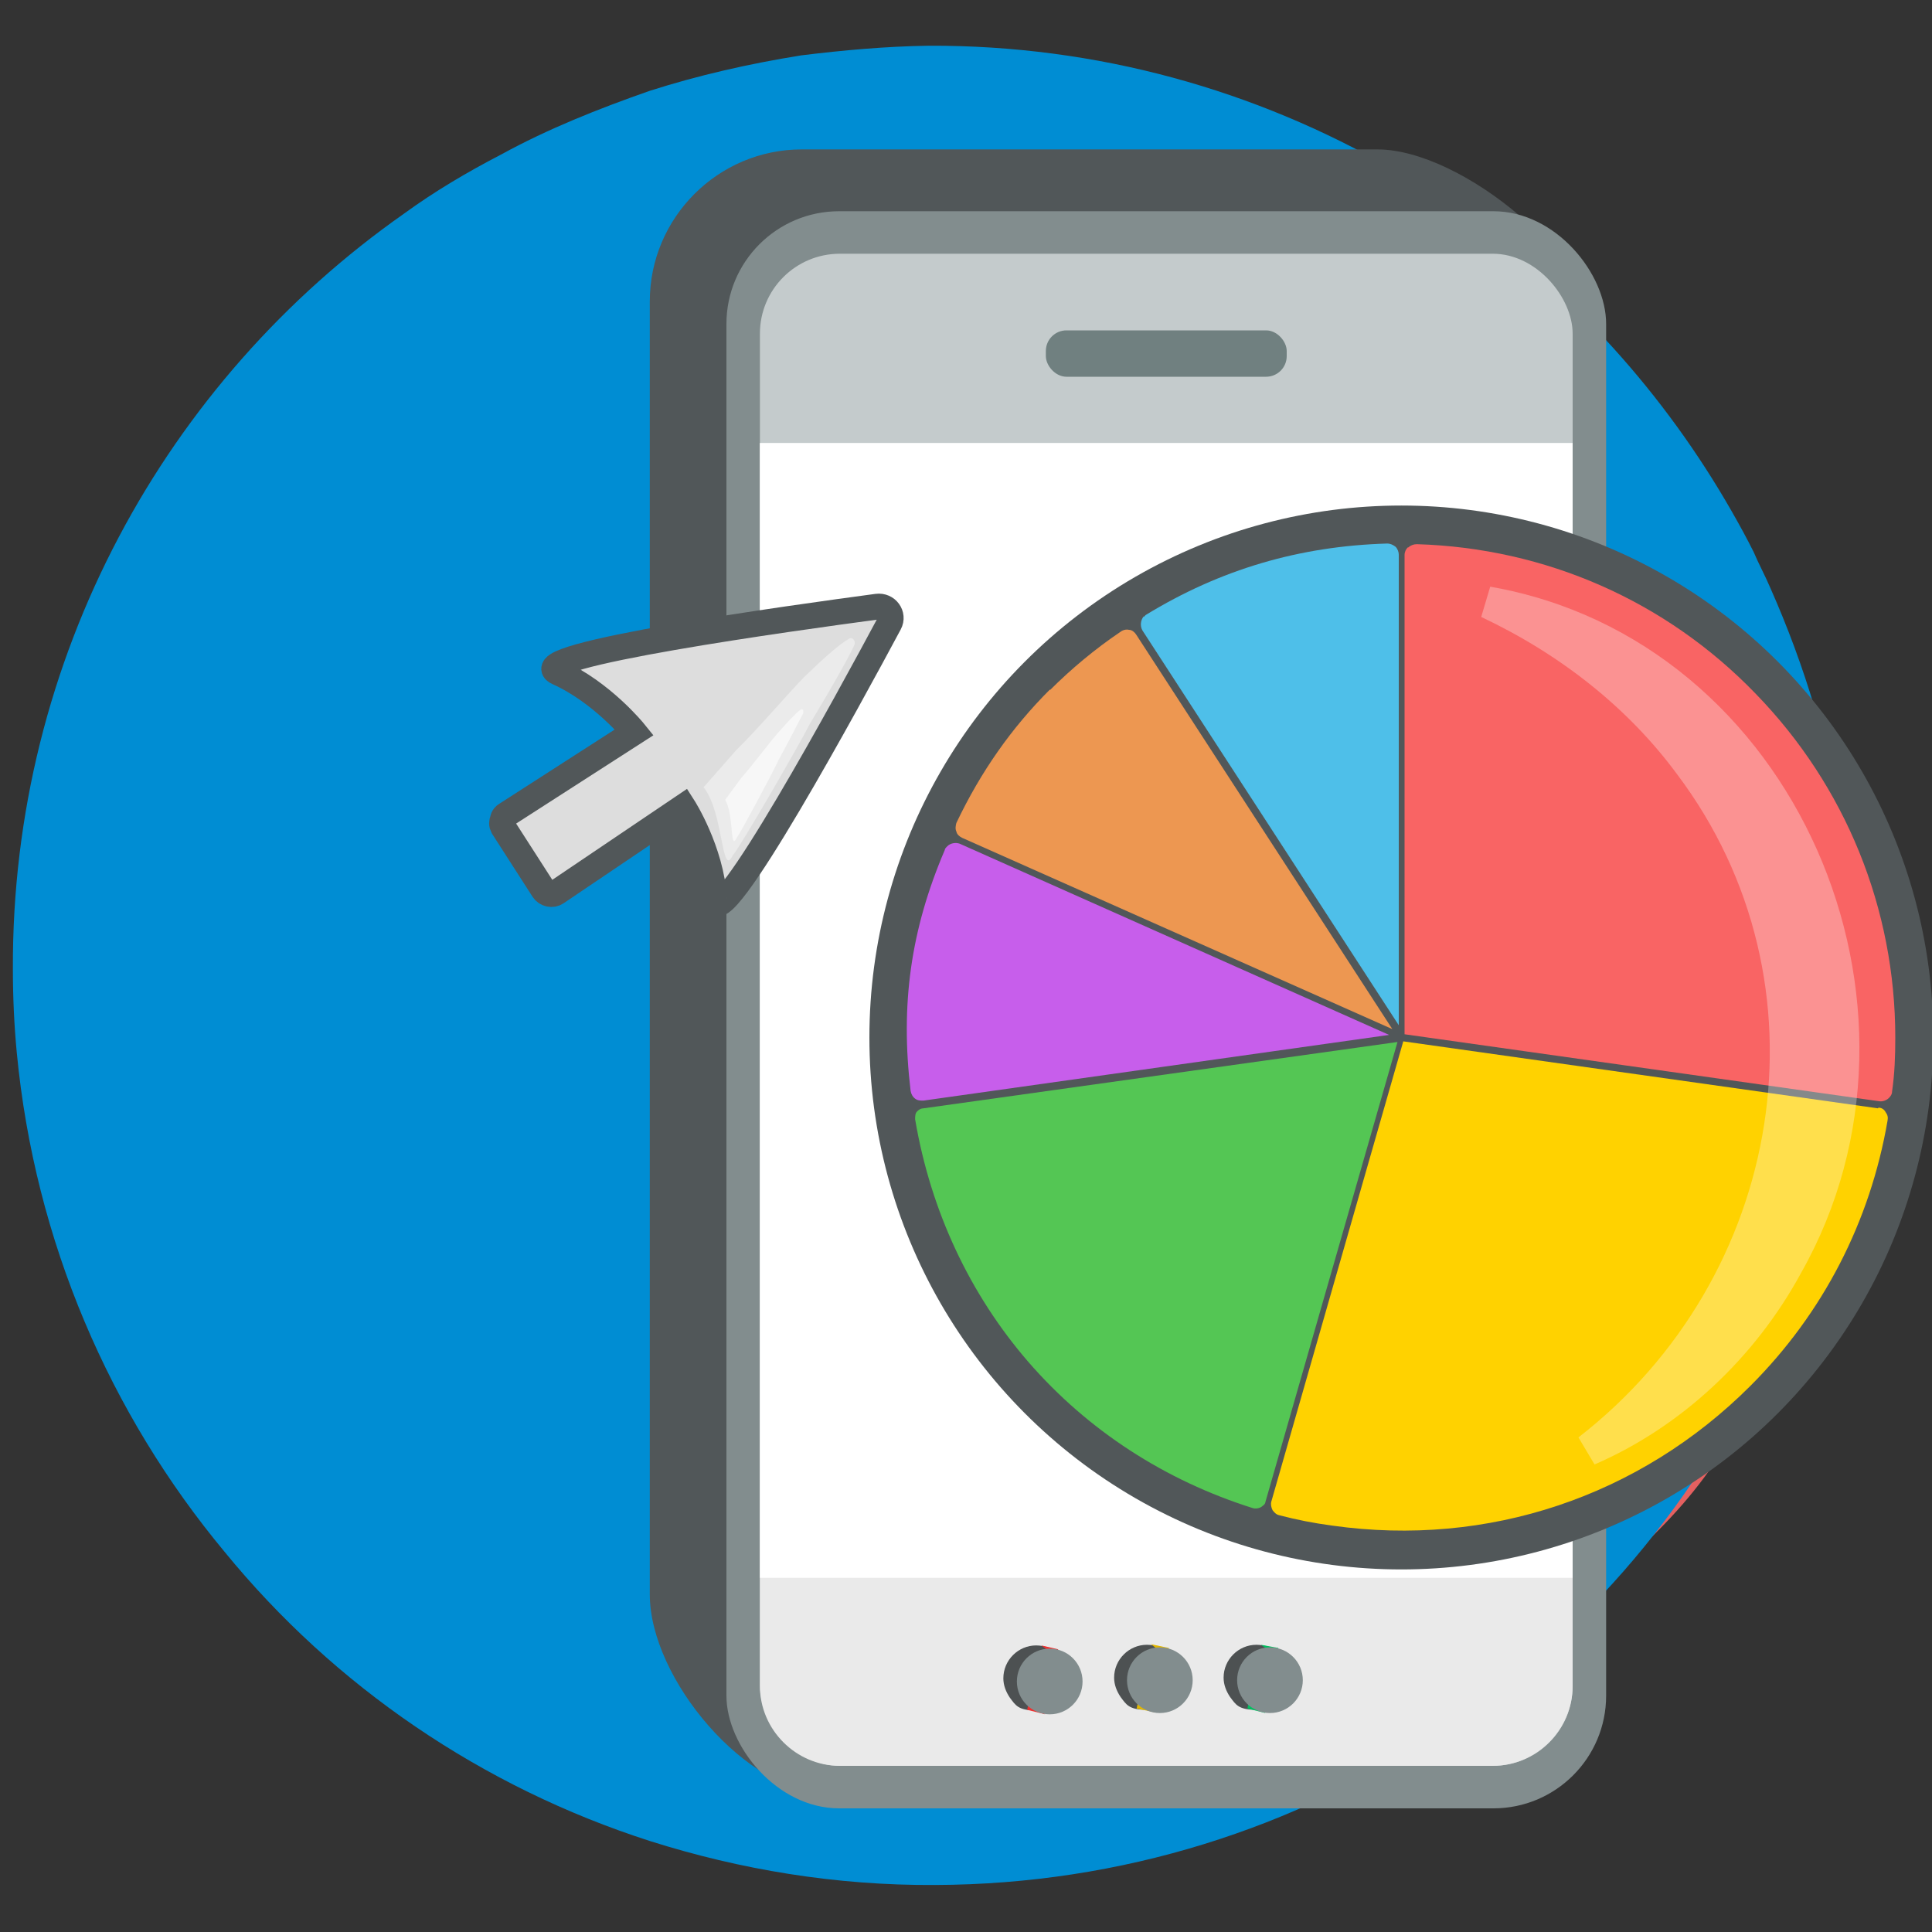 <svg xmlns="http://www.w3.org/2000/svg" id="Camada_1" data-name="Camada 1" version="1.1" viewBox="0 0 300 300"><rect x="0" y="0" width="300" height="300" fill="#333333" stroke="none"/><defs><style>.cls-10,.cls-13,.cls-14,.cls-19,.cls-20,.cls-3,.cls-5{stroke-width:0}.cls-3{fill:#828d8e}.cls-5{fill:#ed9751}.cls-20{fill:#fff}.cls-10{fill:#00bf5f}.cls-13{fill:#4d5152}.cls-14{fill:#ff6b6b}.cls-19{fill:#515759}.cls-27{display:none}</style></defs><path id="Camada_6" fill="#e56060" stroke-width="0" d="M255.3 84.8c48 32.1 35 87.4 35 87.4s-3.6 20.1-22.1 51.8c-13.9 24-48 38.9-48 38.9s-50.4 15.8-73 0c-16-11.3-31.7-14.9-31.7-14.9s-25.4-12-39.4-59.5S87.1 75.7 136 61.3C185 47 230.8 71 230.8 71l24.5 13.8zM192.6 100h-72.4" data-name="Camada 6"/><g id="Camada_10" class="cls-27" data-name="Camada 10"><path d="M689.9-245.8s-31.6-21.9-62.1 18c-30.6 39.9-22.5 117.1-22.5 117.1l16.1 16.2s-14.2-130 68.5-151.3zm41.3 15.7s32.9 12.4-66 156.6c0 0 19.6 5.9 35.8 0 0 0 97.4-136.4 53.1-153.5l-22.9-3z" class="cls-14"/><path d="M700.9-238.1s6 3.2 12 4.6c0 0 10.9 33.6-62.8 151.1l-11.9-6.1c-.1-.1 20.6-121.5 62.7-149.6z" class="cls-14"/><path d="M740.4-269.2c16.7 8.5 23.7 17 23.7 17-29.6-.6-32.9 22.1-32.9 22.1-4-.5-17.5-2.6-20.7-3.5 0 0 26.3-34.9 29.9-35.6zm-41.9 31.1c-7.6-3.8-11-7.7-11-7.7 9.7-21.8-8.3-38.9-8.3-38.9 11.4.8 21.5 2.5 30.3 4.5-1.3 7.6 1.2 30.1-11 42.1z" class="cls-14"/><path d="M724.4-77.9s102.9-114.9 47.1-153.6l-28.1 2.9s1.6-13.7 3-13 29.7-3.2 29.7-3.2 33.9 28.2 17.2 87.6-68.9 79.3-68.9 79.3zm-50-180.2v-1.9c-.5-4.9-4.6-17.6-32.2-19.2 0 0-40.8 6-58.8 76.7 0 0-8 34.8 5.8 61.7 0 0-14.8-82.9 38.6-111.3 31-17 46.6-6 46.6-6z" class="cls-14"/><path d="M377.6-35.8c-2.8 3-3.7 5.8-4.4 9.7-.5 2.8-1.8 5.2-2.8 7.8-2.4 6.2-1.8 12.1 4.2 16 4.5 2.9 11.3 4.6 16.2 1.6 5.2-3.2 5.9-10.4 6-15.9.1-4.9.3-11.3-2.2-15.7-3.3-5.6-10-5.5-14.7-1.9-4.5 3.4-9.8 11.3-4.5 16.5 6 5.8 13.3-1.3 13.9-7.7.4-4.2-5.4-7.8-9-5.1-.4.3-.9.7-1.3 1-6 4.6-.1 14.9 6 10.3.4-.3.9-.7 1.3-1l-9-5.1c1.3-.8 2.6-1.5 3.8-2.3l3.6 2.7c2.7 4.2-1 1.5 1.5.9 3.2-.8-1-3.9-1.9-2.2-.2.3.4 3.2.5 3.8.2 4.1.4 8.3-.7 12.4.5-1.6 2 .2.1-.9-.6-.4-1.5-.4-2.1-.7s-1.1-.8-1.7-1.2c.4 1.8.7 1.9.8.3.1-.4.3-.8.4-1.2.8-2.3 2-4.5 2.7-6.8.6-2.1.3-5.1 1.9-6.7 5.1-5.7-3.3-14.2-8.6-8.6z" class="cls-10"/><path fill="#ab67a9" stroke-width="0" d="M397.5-25.8c-.2 5.5-.6 10 3 14.6 2.5 3.2 4.1 7.3 7.2 9.9 3.6 3 8.8 3.4 12.4.1 3.1-2.9 3.6-7.4 3.8-11.4.3-8.1 1.3-19.7-7.7-23.8-7.3-3.3-19.7 4.6-21.3 11.9-1.7 7.5 9.8 10.6 11.5 3.2.4-1.6 2.6-2.3 4-2.9.7-.3 1.9-.5 2.4-1 .8-.2.7-.3-.4-.1-1-.2-1.2 0-.6.7-.4 1.3.5 4.3.5 5.9-.1 1.9-.1 3.8-.2 5.6 0 .7-.7 3.1-.4 3.6 3.4.3 4.6 0 3.5-1.2-.2-.2-.4-.5-.5-.7-.2-.8-.9-1.6-1.3-2.3-1-1.8-3-3.5-3.9-5.3-.9-2-.1-4.7 0-6.9.1-7.6-11.8-7.6-12 0z"/><path d="M390.3-8.5c-.1 4.2-.9 8.4-.6 12.7.5 5.7 3.7 11.8 10.3 11.2 6.9-.6 8.5-8.3 8.4-14-.1-3.3-1.7-6.4-5.1-7.4-3-.9-6.3.5-7.9 3.1-4 6.6 6.3 12.6 10.3 6-.2.3-.3.5-.5.8-.9.5-1.8 1-2.6 1.5h.5-3.2c.2 0 .3 0 .5.2-.9-.5-1.8-1-2.6-1.5.1 0 .2.3.4.4-.5-.9-1-1.8-1.5-2.6.1.4-.5 1.9-.2 2.4-.2.7-.1.8.3.3h4.9c.3.5.3.4 0-.4.2-.7-.1-1.9-.1-2.7.1-3.3.6-6.5.6-9.8.1-7.7-11.8-7.7-11.9 0zm42.6-145.8s-17-6.7-19.5 6.5c0 0-5.7 10.4 12.7 28.6 18.4 18.2 79.6 71.5 79.6 71.5l16.6-23.9s-70.1-70.8-89.4-82.7z" class="cls-5"/><path fill="#d2d2d2" stroke-width="0" d="M518.9-33.3l-11.7-10.1s-3.9-2-.8-6.4 15.9-21.9 15.9-21.9 1.2-1.1 4 .9c2.8 1.9 9.8 10.1 9.8 10.1l1.7 1.5-18.9 25.9z"/><path fill="#cf524b" stroke-width="0" d="M516.9-35S515.8-15.7 538-7.1c22.3 8.5 20.5-38.3 20.5-38.3s-6.3-16.4-21.8-14.9C521.5-50.9 516.9-35 516.9-35z"/><path fill="#e445c8" stroke-width="0" d="M535.8-15s-1 18.8 20.4 14.7 27.2-9.6 27.2-9.6 6.1-5.3-1.6-10.3-15-17-15-17-9.1-16.5-12.9-13.3S535.8-15 535.8-15z"/></g><path id="Camada_10-2" fill="#008dd3" stroke-width="0" d="M287.4 149.4c.1 20.8-4.3 40.5-12.2 58.4-22.1 49.9-71.9 84.7-130 84.9-15.4.1-30.3-2.4-44.2-6.8-26.2-8.4-49.1-24.1-66.1-44.9-17.8-21.4-29.5-48.2-32.3-77.6-.4-4.2-.6-8.6-.6-12.9-.2-48.4 23.8-91.4 60.7-117.3 4.8-3.5 9.9-6.5 15.1-9.2 7.3-4 15.1-7.1 23.1-9.9 7.5-2.4 15.4-4.2 23.5-5.5 6.5-.8 13.1-1.4 19.8-1.5C170.4 7 195 14 216.3 26.3c3.9 2.2 7.4 4.5 11 7.1 17 12.1 31.2 27.8 41.6 46 1.2 2.1 2.3 4.1 3.4 6.3.8 1.9 1.8 3.7 2.6 5.6 2.7 6.1 5 12.3 6.9 18.7 2.1 7.1 3.7 14.6 4.5 22 .7 5.7 1.2 11.4 1.2 17.3z" data-name="Camada 10"/><path d="M213.9 271.2l-85 7.4c-13 0-28-18-28-31V46.8c0-13 10.6-23.6 23.6-23.6h89.4c13 0 34.2 17.2 34.2 30.2l-10.6 194.2c0 13-10.6 23.6-23.6 23.6z" class="cls-19"/><rect width="136.6" height="248" x="112.8" y="32.8" class="cls-3" rx="17.5" ry="17.5"/><rect width="126.2" height="234.8" x="118" y="39.4" fill="#c4cbcc" stroke-width="0" rx="12.4" ry="12.4"/><path fill="#eaeaea" stroke-width="0" d="M118 68.8h126.2v193c0 6.8-5.6 12.4-12.4 12.4H130.4c-6.8 0-12.4-5.6-12.4-12.4v-193z"/><path d="M118 68.8h126.2V245H118z" class="cls-20"/><rect width="37.4" height="7.2" x="162.4" y="51.3" fill="#708080" stroke-width="0" rx="3.2" ry="3.2"/><path d="M166 260.5c0 2.8-2.3 5.1-5.1 5.1s-3.2-.8-4.1-2c-.6-.9-1-1.9-1-3 0-2.8 2.3-5.1 5.1-5.1s5.2 2.3 5.1 5.1z" class="cls-13"/><path fill="#ef3030" stroke-width="0" d="M161.7 255.5l2.6.6-.1 1.3m-1.9 8.8l-2.8-.7.3-1.4 1.6 1.3.9.8z"/><circle cx="163" cy="261.1" r="5.1" class="cls-3"/><path d="M183.2 260.4c0 2.8-2.3 5.1-5.1 5.1s-3.2-.8-4.1-2c-.6-.9-1-1.9-1-3 0-2.8 2.3-5.1 5.1-5.1s5.1 2.2 5.1 5.1z" class="cls-13"/><path fill="#e2b700" stroke-width="0" d="M178.7 255.3l2.8.6-.2 1.4m-1.9 8.6l-2.9-.6.3-1.5 1.7 1.4.9.7z"/><circle cx="180.1" cy="260.9" r="5.1" class="cls-3"/><path d="M200.2 260.4c0 2.8-2.3 5.1-5.1 5.1s-3.2-.8-4.1-2c-.6-.9-1-1.9-1-3 0-2.8 2.3-5.1 5.1-5.1s5.1 2.2 5.1 5.1z" class="cls-13"/><path d="M195.8 255.4l2.7.5-.1 1.4m-1.9 8.7l-2.8-.7.3-1.4 1.6 1.3.9.8z" class="cls-10"/><circle cx="197.2" cy="260.9" r="5.1" class="cls-3"/><circle cx="217.6" cy="161.1" r="82.6" class="cls-19"/><g><path fill="#54c654" stroke-width="0" d="M142.5 172.5c.2-.2.5-.4.9-.4l73.6-10.3-20.5 71.4c0 .2-.2.5-.4.6-.4.4-1 .5-1.5.4-13.7-4.3-25.7-12.1-34.9-22.7-9.1-10.5-15.2-23.5-17.6-37.7 0-.5 0-1 .4-1.3z"/><path fill="#ffd200" stroke-width="0" d="M291.7 172c.5 0 .9.3 1.1.7.3.4.4.8.3 1.3-2.7 15.7-10 29.9-21.3 41.2-17.2 17.2-40.8 25.1-64.9 21.7-3-.4-5.5-.9-8.2-1.6-.5-.1-.8-.4-1.1-.8-.2-.4-.3-.9-.2-1.3l20.5-71.5 73.7 10.4z"/><path fill="#f96464" stroke-width="0" d="M218.7 85c.3-.3.8-.5 1.3-.5 20 .6 38.7 8.8 52.6 23.2 14 14.4 21.7 33.4 21.7 53.4 0 3-.1 5.6-.5 8.4 0 .4-.2.7-.5 1s-.9.6-1.5.5l-73.7-10.4V86.2c0-.5.2-.9.5-1.2z"/><path fill="#4ebfe9" stroke-width="0" d="M177.6 95.8l.3-.3c11.6-7.1 23.9-10.7 37.5-11.1.5 0 .9.2 1.3.5.3.3.5.8.5 1.2v73.1l-39.8-61.3c-.4-.7-.3-1.6.2-2.2z"/><path d="M163.1 107.1c3.2-3.2 6.9-6.3 10.9-9 .4-.3.9-.4 1.3-.3.5 0 .9.4 1.1.7l39.8 61.3-66.8-29.7c-.4-.2-.8-.5-.9-1-.2-.4-.1-.9 0-1.3 3.8-8 8.6-14.8 14.5-20.7z" class="cls-5"/><path fill="#c75eeb" stroke-width="0" d="M147.1 131.4c.5-.5 1.3-.6 1.9-.4l66.7 29.7-72.3 10.2c-.5 0-.9 0-1.3-.3s-.6-.7-.7-1.2c-1.6-13.4 0-25 5.3-37.4 0-.2.2-.4.4-.6z"/></g><g><path fill="#ddd" stroke="#515759" stroke-miterlimit="10" stroke-width="4" d="M110.9 139.6c-.5-7.6-4.8-14.3-4.8-14.3l-19.7 13.3c-.3.2-.7.3-1.1.2h0c-.4-.1-.7-.3-.9-.6l-6.3-9.8c-.2-.4-.2-.7 0-1.2h0c0-.3.3-.6.5-.7l19.9-12.8s-5-6.2-11.9-9.3c-5.9-2.6 36.9-8.5 49.6-10.2 1.5-.2 2.6 1.3 1.9 2.6-6.1 11.4-26.7 49.3-27.2 42.8z"/><path style="isolation:isolate" fill="#fff" stroke-width="0" d="M114.3 116.5c3.3-3.2 8.3-9.1 10.7-11.5 3.1-3 5.4-5 6.8-5.8.6-.4 1.2.4.8 1.1-.8 1.7-2.7 5.2-6.9 12.2-1.5 3-10.8 19.1-11.9 20.3-1.8 3.7-1.4-6.5-4.5-10.5h-.1" opacity=".4"/><path style="isolation:isolate" fill="#fff" stroke-width="0" d="M115.1 120.8c1.7-1.9 4.3-5.4 5.7-7 1.6-1.8 2.7-3 3.5-3.6.4-.2.5.1.4.6-.5.9-1.5 3-3.8 7.2-.8 1.8-5.9 11.3-6.5 12.1-1.1 2.2-.4-3.6-1.8-5.9" opacity=".6"/></g><g opacity=".3"><path d="M245.1 223.2c32-24.8 39.8-70.5 15.3-103-7.6-10.3-18.1-18.6-30.4-24.4l1.4-4.7c47.5 8.3 71.7 65.1 48.3 106.5-7.2 13.3-18.7 24-32.1 29.8l-2.5-4.2z" class="cls-20"/></g></svg>